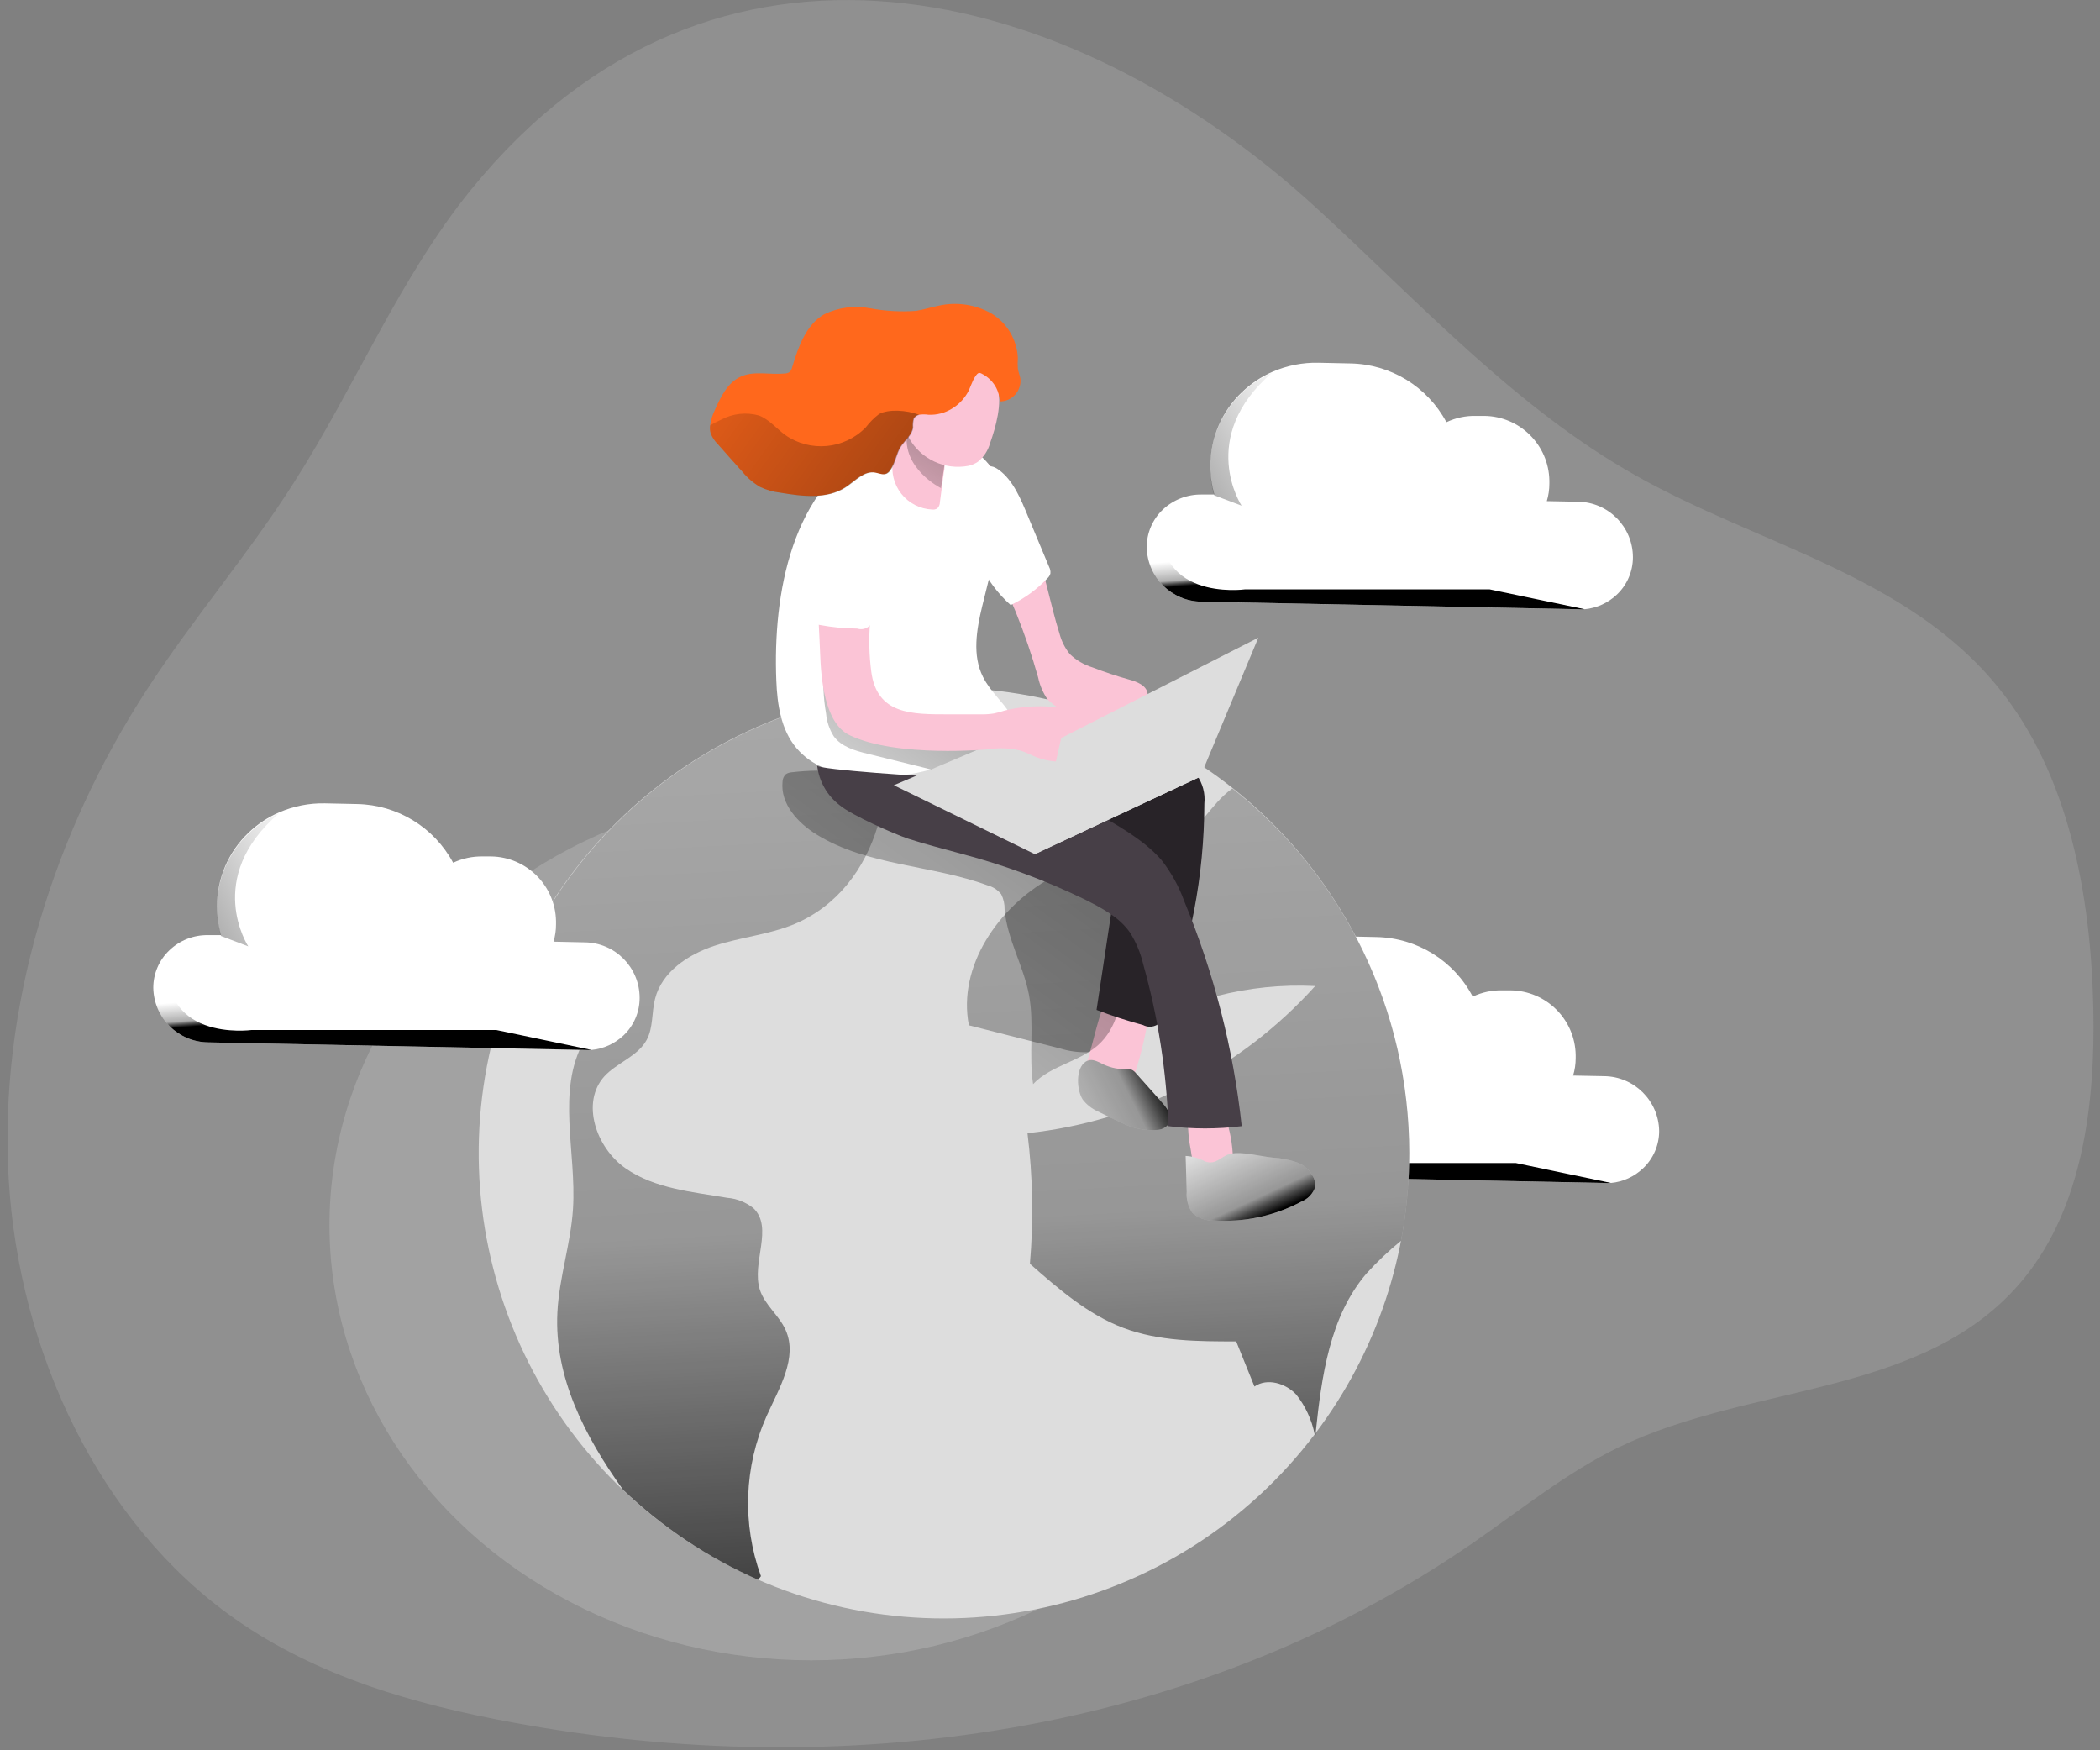 <?xml version="1.0" encoding="UTF-8"?>
<svg width="300px" height="250px" viewBox="0 0 300 250" version="1.1" xmlns="http://www.w3.org/2000/svg" xmlns:xlink="http://www.w3.org/1999/xlink">
    <rect x="0" y="0" width="300" height="250" fill="#808080" stroke="none"/>
    <title>Illustration 05</title>
    <defs>
        <linearGradient x1="53.521%" y1="61.371%" x2="45.683%" y2="38.377%" id="linearGradient-1">
            <stop stop-color="#000000" offset="1%"></stop>
            <stop stop-color="#000000" stop-opacity="0.69" offset="13%"></stop>
            <stop stop-color="#000000" stop-opacity="0.32" offset="25%"></stop>
            <stop stop-color="#000000" stop-opacity="0" offset="100%"></stop>
        </linearGradient>
        <linearGradient x1="-20.565%" y1="125.869%" x2="115.227%" y2="-9.687%" id="linearGradient-2">
            <stop stop-color="#000000" offset="1%"></stop>
            <stop stop-color="#000000" stop-opacity="0.69" offset="13%"></stop>
            <stop stop-color="#000000" stop-opacity="0.32" offset="25%"></stop>
            <stop stop-color="#000000" stop-opacity="0" offset="100%"></stop>
        </linearGradient>
        <linearGradient x1="52.833%" y1="141.062%" x2="45.489%" y2="-177.267%" id="linearGradient-3">
            <stop stop-color="#000000" offset="1%"></stop>
            <stop stop-color="#000000" stop-opacity="0.69" offset="13%"></stop>
            <stop stop-color="#000000" stop-opacity="0.32" offset="25%"></stop>
            <stop stop-color="#000000" stop-opacity="0" offset="100%"></stop>
        </linearGradient>
        <linearGradient x1="55.029%" y1="174.228%" x2="38.213%" y2="-261.4%" id="linearGradient-4">
            <stop stop-color="#000000" offset="1%"></stop>
            <stop stop-color="#000000" stop-opacity="0.69" offset="13%"></stop>
            <stop stop-color="#000000" stop-opacity="0.32" offset="25%"></stop>
            <stop stop-color="#000000" stop-opacity="0" offset="100%"></stop>
        </linearGradient>
        <linearGradient x1="93.902%" y1="33.552%" x2="-64.037%" y2="93.014%" id="linearGradient-5">
            <stop stop-color="#000000" offset="1%"></stop>
            <stop stop-color="#000000" stop-opacity="0.69" offset="13%"></stop>
            <stop stop-color="#000000" stop-opacity="0.32" offset="25%"></stop>
            <stop stop-color="#000000" stop-opacity="0" offset="100%"></stop>
        </linearGradient>
        <linearGradient x1="75.621%" y1="81.476%" x2="10.192%" y2="4.459%" id="linearGradient-6">
            <stop stop-color="#000000" offset="1%"></stop>
            <stop stop-color="#000000" stop-opacity="0.69" offset="13%"></stop>
            <stop stop-color="#000000" stop-opacity="0.32" offset="25%"></stop>
            <stop stop-color="#000000" stop-opacity="0" offset="100%"></stop>
        </linearGradient>
        <linearGradient x1="104.07%" y1="-26.884%" x2="-49.382%" y2="163.64%" id="linearGradient-7">
            <stop stop-color="#000000" offset="1%"></stop>
            <stop stop-color="#000000" stop-opacity="0.69" offset="13%"></stop>
            <stop stop-color="#000000" stop-opacity="0.32" offset="25%"></stop>
            <stop stop-color="#000000" stop-opacity="0" offset="100%"></stop>
        </linearGradient>
        <linearGradient x1="110.675%" y1="-8.565%" x2="-78.637%" y2="159.04%" id="linearGradient-8">
            <stop stop-color="#000000" offset="1%"></stop>
            <stop stop-color="#000000" stop-opacity="0.69" offset="13%"></stop>
            <stop stop-color="#000000" stop-opacity="0.32" offset="25%"></stop>
            <stop stop-color="#000000" stop-opacity="0" offset="100%"></stop>
        </linearGradient>
        <linearGradient x1="72.694%" y1="-35.099%" x2="11.511%" y2="196.731%" id="linearGradient-9">
            <stop stop-color="#000000" offset="1%"></stop>
            <stop stop-color="#000000" stop-opacity="0.69" offset="13%"></stop>
            <stop stop-color="#000000" stop-opacity="0.32" offset="25%"></stop>
            <stop stop-color="#000000" stop-opacity="0" offset="100%"></stop>
        </linearGradient>
        <linearGradient x1="53.529%" y1="61.363%" x2="45.675%" y2="38.385%" id="linearGradient-10">
            <stop stop-color="#000000" offset="1%"></stop>
            <stop stop-color="#000000" stop-opacity="0.69" offset="13%"></stop>
            <stop stop-color="#000000" stop-opacity="0.32" offset="25%"></stop>
            <stop stop-color="#000000" stop-opacity="0" offset="100%"></stop>
        </linearGradient>
        <linearGradient x1="-20.512%" y1="125.812%" x2="115.307%" y2="-9.687%" id="linearGradient-11">
            <stop stop-color="#000000" offset="1%"></stop>
            <stop stop-color="#000000" stop-opacity="0.69" offset="13%"></stop>
            <stop stop-color="#000000" stop-opacity="0.32" offset="25%"></stop>
            <stop stop-color="#000000" stop-opacity="0" offset="100%"></stop>
        </linearGradient>
        <linearGradient x1="53.523%" y1="61.369%" x2="45.664%" y2="38.376%" id="linearGradient-12">
            <stop stop-color="#000000" offset="1%"></stop>
            <stop stop-color="#000000" stop-opacity="0.69" offset="13%"></stop>
            <stop stop-color="#000000" stop-opacity="0.32" offset="25%"></stop>
            <stop stop-color="#000000" stop-opacity="0" offset="100%"></stop>
        </linearGradient>
        <linearGradient x1="-20.486%" y1="125.869%" x2="115.307%" y2="-9.687%" id="linearGradient-13">
            <stop stop-color="#000000" offset="1%"></stop>
            <stop stop-color="#000000" stop-opacity="0.69" offset="13%"></stop>
            <stop stop-color="#000000" stop-opacity="0.32" offset="25%"></stop>
            <stop stop-color="#000000" stop-opacity="0" offset="100%"></stop>
        </linearGradient>
        <linearGradient x1="143.017%" y1="74.825%" x2="-70.984%" y2="8.32%" id="linearGradient-14">
            <stop stop-color="#000000" offset="1%"></stop>
            <stop stop-color="#000000" stop-opacity="0.69" offset="13%"></stop>
            <stop stop-color="#000000" stop-opacity="0.32" offset="25%"></stop>
            <stop stop-color="#000000" stop-opacity="0" offset="100%"></stop>
        </linearGradient>
    </defs>
    <g id="DESIGN-SYSTEM" stroke="none" stroke-width="1" fill="none" fill-rule="evenodd">
        <g id="Illustrations" transform="translate(-629, -826)" fill-rule="nonzero">
            <g id="Illustration-05" transform="translate(629, 826)">
                <path d="M67.267,27.119 C57.076,39.671 50.729,55.278 41.946,68.989 C35.448,79.235 27.52,88.408 20.913,98.61 C7.744,118.928 -0.206,143.697 1.245,168.444 C2.697,193.191 14.242,217.625 33.487,231.173 C45.303,239.502 59.285,243.455 73.191,246.022 C120.011,254.686 170.404,248.014 210.412,220.386 C217.278,215.643 223.852,210.292 231.303,206.697 C250.44,197.448 275.264,199.592 289.137,182.61 C297.487,172.386 299.329,157.765 299.047,144.13 C298.711,127.755 295.505,110.556 285.531,98.274 C272.534,82.17 251.307,77.859 233.74,67.949 C216.617,58.343 202.809,43.235 188.101,29.74 C152.718,-2.74 101.816,-15.433 67.267,27.119 Z" id="Path" fill="#DDDDDD" opacity="0.18"></path>
                <path d="M237.022,161.534 C237.026,163.56 236.191,165.497 234.715,166.884 C233.465,168.072 231.851,168.805 230.134,168.964 C229.813,168.991 229.49,168.991 229.17,168.964 L175.375,167.881 C171.087,167.835 167.615,164.382 167.545,160.094 C167.537,158.069 168.364,156.13 169.83,154.733 C171.324,153.313 173.315,152.535 175.375,152.567 L177.206,152.567 C176.827,151.239 176.634,149.865 176.632,148.484 C176.626,144.495 178.263,140.679 181.159,137.935 C182.423,136.726 183.889,135.747 185.491,135.043 C187.566,134.139 189.813,133.696 192.076,133.744 L196.646,133.841 C202.437,133.959 207.704,137.222 210.39,142.354 C211.708,141.727 213.155,141.419 214.614,141.455 L215.794,141.455 C220.885,141.507 225.01,145.603 225.097,150.693 L225.097,151.137 C225.097,151.981 224.973,152.82 224.729,153.628 L229.181,153.715 C233.478,153.773 236.952,157.237 237.022,161.534 L237.022,161.534 Z" id="Path" fill="#FFFFFF"></path>
                <path d="M230.134,168.964 C229.813,168.991 229.49,168.991 229.17,168.964 L175.375,167.881 C171.087,167.835 167.615,164.382 167.545,160.094 C167.537,158.069 168.364,156.13 169.83,154.733 C167.664,168.022 181.581,166.116 181.581,166.116 L216.531,166.116 L230.134,168.964 Z" id="Path" fill="url(#linearGradient-1)"></path>
                <path d="M181.148,154.17 L177.238,152.686 C176.86,151.358 176.667,149.984 176.664,148.603 C176.658,144.614 178.296,140.798 181.191,138.054 C182.456,136.845 183.922,135.866 185.523,135.162 C174.704,144.433 181.148,154.17 181.148,154.17 Z" id="Path" fill="url(#linearGradient-2)"></path>
                <ellipse id="Oval" fill="#DDDDDD" opacity="0.23" cx="115.884" cy="174.996" rx="68.816" ry="62.155"></ellipse>
                <path d="M201.325,164.697 C201.343,179.127 196.646,193.168 187.949,204.682 L187.949,204.682 L187.809,204.877 C168.126,230.818 132.548,238.68 103.767,223.447 C74.987,208.215 61.48,174.374 71.862,143.511 C82.244,112.647 113.458,93.85 145.593,99.109 C177.729,104.368 201.322,132.134 201.325,164.697 L201.325,164.697 Z" id="Path" fill="#DDDDDD"></path>
                <path d="M113.469,132 C109.819,133.505 105.791,133.863 102.043,135.097 C98.296,136.332 94.538,138.823 93.574,142.679 C93.076,144.617 93.336,146.773 92.383,148.527 C91.116,150.888 88.148,151.776 86.35,153.726 C82.928,157.495 85.181,163.96 89.361,166.874 C93.542,169.787 98.881,170.231 103.884,171.087 C105.254,171.196 106.559,171.713 107.632,172.57 C110.545,175.354 107.318,180.39 108.552,184.224 C109.245,186.39 111.292,187.874 112.224,189.953 C114.011,193.917 111.303,198.292 109.516,202.256 C106.293,209.488 106.002,217.688 108.704,225.13 C108.579,225.309 108.442,225.48 108.292,225.639 C101.165,222.511 94.638,218.165 89.004,212.794 C83.513,205.094 79.17,196.7 79.625,187.473 C79.874,182.469 81.542,177.639 81.856,172.657 C82.375,164.567 79.451,155.783 83.415,148.722 C85.581,144.812 89.805,140.523 87.444,136.733 C83.274,137.339 78.78,137.437 74.957,135.986 C84.482,116.143 103.208,102.299 124.971,99.011 C129.087,110.773 125.816,126.801 113.469,132 Z" id="Path" fill="url(#linearGradient-3)"></path>
                <path d="M201.325,164.697 C201.329,168.902 200.934,173.097 200.144,177.227 C198.379,178.663 196.724,180.231 195.195,181.917 C189.942,188.069 188.805,196.603 187.949,204.661 L187.949,204.661 C187.949,204.834 187.949,205.007 187.895,205.17 C187.895,205.061 187.895,204.964 187.809,204.856 C187.391,202.786 186.489,200.845 185.177,199.191 C183.682,197.578 181.029,196.776 179.209,198.043 C178.343,195.877 177.473,193.729 176.599,191.599 C171.184,191.599 165.596,191.599 160.505,189.682 C155.415,187.765 151.202,184.094 147.13,180.509 C147.665,174.297 147.548,168.047 146.783,161.859 C162.602,160.142 177.234,152.659 187.884,140.838 C178.359,140.363 168.915,142.799 160.809,147.823 C159.076,148.906 157.321,150.119 155.296,150.292 C154.013,150.324 152.733,150.149 151.505,149.773 L138.412,146.448 C136.776,138.022 142.614,129.563 150.119,125.394 C155.751,122.274 162.585,122.881 167.989,120.152 C171.693,118.289 172.776,115.029 176.014,112.635 L176.079,112.635 C192.017,125.212 201.318,144.394 201.325,164.697 Z" id="Path" fill="url(#linearGradient-4)"></path>
                <path d="M155.426,151.235 C155.036,152.513 154.668,154.007 155.426,155.079 C155.799,155.538 156.289,155.886 156.845,156.087 C158.164,156.716 159.724,156.553 160.884,155.664 C161.479,155.014 161.9,154.224 162.108,153.368 C163.121,150.261 163.846,147.067 164.274,143.827 C164.356,143.529 164.356,143.215 164.274,142.917 C164.105,142.605 163.834,142.36 163.505,142.224 C161.783,141.303 159.087,140.567 158.09,142.603 C156.866,145.224 156.292,148.462 155.426,151.235 Z" id="Path" fill="#FBC4D6"></path>
                <path d="M160.635,152.718 C160.999,152.669 161.369,152.702 161.718,152.816 C161.956,152.948 162.163,153.128 162.325,153.347 L166.061,157.538 C166.787,158.35 167.545,159.466 167.036,160.43 C166.673,160.973 166.084,161.323 165.433,161.383 C163.623,161.548 161.804,161.191 160.191,160.354 C159.043,159.856 157.906,159.271 156.791,158.729 C155.962,158.353 155.237,157.78 154.679,157.061 C153.823,155.762 153.596,152.643 155.09,151.646 C155.859,151.159 156.531,151.505 157.256,151.841 C158.294,152.406 159.454,152.708 160.635,152.718 Z" id="Path" fill="#DDDDDD"></path>
                <path d="M176.134,165.509 C176.163,165.75 176.137,165.994 176.058,166.224 C175.929,166.447 175.742,166.63 175.516,166.755 C174.806,167.244 173.973,167.525 173.112,167.567 C172.24,167.6 171.403,167.223 170.848,166.549 C170.45,165.918 170.208,165.202 170.144,164.458 C169.827,162.861 169.671,161.235 169.679,159.606 C169.64,159.413 169.689,159.212 169.812,159.058 C169.935,158.903 170.12,158.811 170.318,158.805 C171.661,158.523 174.336,157.819 175.018,159.466 C175.713,161.407 176.09,163.448 176.134,165.509 L176.134,165.509 Z" id="Path" fill="#FBC4D6"></path>
                <path d="M181.819,165.347 C182.974,165.409 184.114,165.627 185.209,165.996 C186.31,166.377 187.204,167.197 187.679,168.26 C187.897,168.775 187.924,169.351 187.755,169.884 C187.38,170.676 186.724,171.298 185.913,171.628 C182.064,173.674 177.722,174.608 173.372,174.325 C172.256,174.37 171.165,173.982 170.329,173.242 C169.724,172.347 169.442,171.274 169.527,170.199 L169.375,165.108 C170.356,165.152 171.312,165.423 172.17,165.899 C173.773,166.44 174.401,165.141 175.722,164.816 C177.444,164.415 180.065,165.173 181.819,165.347 Z" id="Path" fill="#DDDDDD"></path>
                <path d="M160.635,152.718 C160.999,152.669 161.369,152.702 161.718,152.816 C161.956,152.948 162.163,153.128 162.325,153.347 L166.061,157.538 C166.787,158.35 167.545,159.466 167.036,160.43 C166.673,160.973 166.084,161.323 165.433,161.383 C163.623,161.548 161.804,161.191 160.191,160.354 C159.043,159.856 157.906,159.271 156.791,158.729 C155.962,158.353 155.237,157.78 154.679,157.061 C153.823,155.762 153.596,152.643 155.09,151.646 C155.859,151.159 156.531,151.505 157.256,151.841 C158.294,152.406 159.454,152.708 160.635,152.718 Z" id="Path" fill="url(#linearGradient-5)"></path>
                <path d="M181.819,165.347 C182.974,165.409 184.114,165.627 185.209,165.996 C186.31,166.377 187.204,167.197 187.679,168.26 C187.897,168.775 187.924,169.351 187.755,169.884 C187.38,170.676 186.724,171.298 185.913,171.628 C182.064,173.674 177.722,174.608 173.372,174.325 C172.256,174.37 171.165,173.982 170.329,173.242 C169.724,172.347 169.442,171.274 169.527,170.199 L169.375,165.108 C170.356,165.152 171.312,165.423 172.17,165.899 C173.773,166.44 174.401,165.141 175.722,164.816 C177.444,164.415 180.065,165.173 181.819,165.347 Z" id="Path" fill="url(#linearGradient-6)"></path>
                <path d="M120.119,110.199 C117.789,109.996 115.445,110.033 113.123,110.307 C112.819,110.322 112.524,110.416 112.267,110.578 C111.968,110.859 111.796,111.25 111.791,111.661 C111.466,114.801 113.957,117.531 116.643,119.188 C123.91,123.693 133.072,123.52 141.097,126.466 C141.863,126.669 142.543,127.113 143.036,127.733 C143.371,128.405 143.534,129.149 143.513,129.899 C143.87,134.134 146.22,137.946 147,142.116 C147.78,146.285 146.946,150.65 147.585,154.852 C150.217,152.047 154.7,151.603 157.332,148.83 C159.801,146.274 160.289,142.462 160.657,138.931 L161.653,129.249 C162.035,127.805 161.284,126.301 159.899,125.74 C148.051,118.083 134.166,111.412 120.119,110.199 Z" id="Path" fill="url(#linearGradient-7)"></path>
                <path d="M168.032,109.224 C169.127,109.443 170.142,109.956 170.968,110.708 C171.814,111.887 172.2,113.336 172.051,114.78 C172.025,125.056 170.082,135.238 166.321,144.801 C166.25,145.484 165.844,146.087 165.239,146.41 C164.633,146.733 163.907,146.735 163.3,146.415 C161.047,145.807 158.828,145.084 156.65,144.249 L159.596,124.755 C159.736,124.214 159.706,123.642 159.509,123.119 C159.291,122.748 158.987,122.436 158.621,122.209 C155.261,119.765 151.712,117.592 148.007,115.711 C145.051,114.217 141.661,112.462 140.859,109.3 C140.522,108.203 140.74,107.011 141.444,106.105 C141.912,105.645 142.464,105.277 143.069,105.022 C145.029,104.058 147.498,102.856 149.751,103.051 C151.56,103.235 152.253,104.274 153.758,105.043 C157.939,107.123 163.495,107.903 168.032,109.224 Z" id="Path" fill="#282328"></path>
                <path d="M147.91,78.217 C149.361,82.213 150.076,86.448 151.354,90.487 C151.634,91.558 152.135,92.558 152.827,93.422 C153.745,94.304 154.858,94.957 156.076,95.329 C157.773,95.986 159.498,96.56 161.253,97.051 C162.422,97.365 163.819,97.906 163.949,99.097 C163.977,99.495 163.895,99.892 163.711,100.245 C162.791,101.886 161.085,102.932 159.206,103.007 C157.361,103.057 155.523,102.755 153.791,102.119 C152.213,101.8 150.766,101.02 149.632,99.877 C148.987,98.927 148.535,97.86 148.3,96.736 C146.522,90.427 144.056,84.333 140.946,78.563 C140.015,77.039 139.287,75.401 138.78,73.69 C138.065,70.7 138.054,63.617 141.141,66.217 C143.632,68.318 146.816,75.249 147.91,78.217 Z" id="Path" fill="#FBC4D6"></path>
                <path d="M136.094,108.845 C137.92,108.137 139.696,107.309 141.412,106.365 C147.91,102.769 142.592,101.004 140.426,96.682 C138.877,93.617 139.505,89.946 140.307,86.621 C141.726,80.773 143.621,74.708 142.256,68.87 C142.086,67.923 141.717,67.022 141.173,66.227 C140.776,65.734 140.317,65.294 139.809,64.917 C138.437,63.732 136.858,62.81 135.152,62.199 C131.903,61.116 128.22,61.906 125.134,63.455 C113.004,69.542 110.415,84.91 110.903,97.202 C111.032,100.614 111.563,104.22 113.762,106.83 C115.96,109.44 119.069,110.437 122.253,110.827 C126.959,111.308 131.712,110.627 136.094,108.845 L136.094,108.845 Z" id="Path" fill="#FFFFFF"></path>
                <path d="M118.007,101.892 C118.105,103.045 118.476,104.159 119.09,105.141 C120.173,106.668 122.166,107.231 123.996,107.675 L132.238,109.711 C133.243,110.016 134.286,110.173 135.336,110.177 C137.588,110.069 139.527,108.628 141.314,107.242 C141.771,106.929 142.167,106.537 142.484,106.083 C137.935,105.65 133.397,105.195 128.87,104.534 C126.206,104.144 123.39,103.603 121.43,101.773 C120.417,100.772 119.646,99.553 119.177,98.209 C118.852,97.375 118.7,95.253 117.758,95.069 C117.521,97.343 117.605,99.64 118.007,101.892 Z" id="Path" fill="url(#linearGradient-8)"></path>
                <path d="M134.274,71.718 C134.274,72.06 134.137,72.387 133.895,72.628 C133.67,72.761 133.407,72.814 133.148,72.78 C131.431,72.699 129.833,71.88 128.765,70.532 C127.698,69.184 127.266,67.441 127.581,65.751 C127.776,64.668 128.242,63.736 128.534,62.718 C129.108,60.682 129.011,58.386 130.3,56.708 C131.415,59.261 132.689,61.742 134.112,64.137 C134.849,65.102 135.111,66.347 134.827,67.527 L134.274,71.718 Z" id="Path" fill="#FBC4D6"></path>
                <path d="M134.913,66.477 L134.426,69.726 C134.426,69.726 128.848,66.964 129.574,61.841 C130.3,56.718 134.913,66.477 134.913,66.477 Z" id="Path" fill="url(#linearGradient-9)"></path>
                <path d="M141.433,63.314 C141.147,64.355 140.541,65.279 139.7,65.957 C139.299,66.228 138.851,66.423 138.379,66.531 C134.977,67.191 131.537,65.586 129.856,62.556 C128.293,59.528 128.127,55.969 129.401,52.809 C129.916,51.096 131.083,49.653 132.65,48.791 C134.39,48.104 136.358,48.336 137.892,49.408 C139.943,50.84 141.529,52.844 142.451,55.17 C143.242,57.542 142.245,61.051 141.433,63.314 Z" id="Path" fill="#FBC4D6"></path>
                <path d="M165.921,122.838 C167.309,124.605 168.405,126.583 169.17,128.697 C173.429,138.968 176.197,149.796 177.39,160.852 C173.912,161.285 170.395,161.285 166.917,160.852 C166.645,153.047 165.441,145.303 163.332,137.783 C162.959,136.165 162.319,134.62 161.437,133.213 C159.888,130.971 157.343,129.671 154.939,128.458 C149.313,125.725 143.433,123.548 137.383,121.96 C134.827,121.256 132.249,120.606 129.736,119.794 C127.625,119.079 121.7,116.458 119.989,115.04 C118.177,113.666 117.004,111.612 116.74,109.354 C116.74,109.917 133.245,111.043 134.426,110.913 C138.401,110.491 143.09,108.217 147.011,109.83 C150.076,111.087 152.881,113.708 155.675,115.516 C159.065,117.639 163.202,119.697 165.921,122.838 Z" id="Path" fill="#473F47"></path>
                <polygon id="Path" fill="#DDDDDD" points="147.834 122.004 127.69 112.159 151.31 102.141 171.466 110.946"></polygon>
                <path d="M117.152,75.78 C117.152,76.159 117.054,76.527 117.011,76.863 C116.415,82.408 116.957,87.845 117.162,93.357 C117.292,96.769 117.736,103.267 121.365,105.011 C128.144,108.26 141.227,107.025 141.227,107.025 C142.744,106.782 144.295,106.845 145.787,107.209 C146.599,107.458 147.347,107.881 148.137,108.184 C150.996,109.267 154.191,108.726 157.202,108.184 C157.721,108.123 158.222,107.957 158.675,107.697 C159.768,106.726 159.879,105.057 158.924,103.949 C157.947,102.922 156.676,102.223 155.285,101.946 C151.483,100.705 147.41,100.547 143.523,101.491 C143.027,101.658 142.52,101.796 142.007,101.903 C141.406,102 140.797,102.044 140.188,102.032 L135.574,102.032 C130.267,102.032 125.264,102.097 124.462,95.892 C124.166,93.593 124.108,91.271 124.289,88.96 C124.603,84.791 125.697,80.653 125.469,76.484 C125.456,75.161 125.125,73.861 124.505,72.693 C123.867,71.513 122.661,70.751 121.321,70.679 C119.934,70.782 118.701,71.604 118.072,72.845 C117.593,73.76 117.281,74.754 117.152,75.78 Z" id="Path" fill="#FBC4D6"></path>
                <polygon id="Path" fill="#DDDDDD" points="179.762 91.083 151.603 105.412 147.834 122.004 171.466 110.946"></polygon>
                <path d="M142.819,57.336 C142.789,56.305 142.407,55.315 141.736,54.531 C141.396,54.136 140.994,53.799 140.545,53.534 C139.917,53.166 139.765,53.134 139.354,53.729 C138.823,54.498 138.65,55.397 138.162,56.199 C137.629,57.087 136.885,57.831 135.996,58.365 C134.997,58.984 133.835,59.29 132.661,59.242 C132.194,59.171 131.719,59.171 131.253,59.242 C130.935,59.302 130.661,59.5 130.505,59.783 C130.394,60.188 130.353,60.61 130.386,61.029 C130.289,62.112 129.217,62.881 128.621,63.823 C128.025,64.765 127.852,66.162 127.137,67.17 C127.004,67.372 126.822,67.536 126.606,67.646 C126.097,67.863 125.523,67.581 124.993,67.484 C123.422,67.213 122.155,68.675 120.812,69.563 C118.116,71.339 114.585,70.884 111.401,70.354 C110.426,70.236 109.476,69.965 108.585,69.552 C107.623,68.985 106.768,68.251 106.061,67.386 C104.881,66.087 103.711,64.765 102.552,63.444 C102.122,63.021 101.779,62.517 101.545,61.96 C101.421,61.572 101.388,61.161 101.448,60.758 C101.553,60.006 101.776,59.275 102.108,58.592 C102.953,56.697 103.939,54.639 105.845,53.783 C107.751,52.928 110.004,53.567 112.105,53.35 C112.361,53.35 112.61,53.27 112.819,53.123 C112.987,52.934 113.106,52.707 113.166,52.462 C114.043,49.549 115.137,46.386 117.758,44.881 C119.778,43.911 122.054,43.611 124.256,44.025 C126.436,44.437 128.661,44.565 130.874,44.404 C131.957,44.231 133.04,43.874 134.123,43.657 C136.655,43.094 139.306,43.48 141.574,44.74 C143.847,46.093 145.288,48.498 145.408,51.141 C145.365,51.649 145.365,52.16 145.408,52.668 C145.484,53.144 145.69,53.61 145.765,54.087 C145.855,54.92 145.584,55.752 145.022,56.372 C144.459,56.993 143.657,57.344 142.819,57.336 Z" id="Path" fill="#FF681C"></path>
                <path d="M116.166,78.856 C115.832,81.921 115.796,85.011 116.058,88.083 C116.045,88.35 116.113,88.614 116.253,88.841 C116.483,89.093 116.8,89.248 117.141,89.274 C118.895,89.601 120.674,89.771 122.458,89.783 C122.965,89.945 123.518,89.873 123.966,89.586 C124.414,89.299 124.711,88.828 124.776,88.3 C125.751,84.227 126.715,80.155 127.451,76.029 C127.744,74.372 127.949,72.509 126.953,71.166 C125.513,69.217 121.625,69 119.751,70.419 C117.487,72.162 116.523,76.235 116.166,78.856 Z" id="Path" fill="#FFFFFF"></path>
                <path d="M146.816,73.657 L149.881,81 C150.032,81.285 150.093,81.611 150.054,81.931 C149.976,82.195 149.826,82.431 149.621,82.614 C148.124,84.197 146.347,85.489 144.379,86.426 C142.565,84.805 141.092,82.839 140.047,80.643 C139.029,78.032 139.256,75.13 139.56,72.347 C139.744,70.581 139.679,64.906 142.679,67.105 C144.769,68.61 145.874,71.394 146.816,73.657 Z" id="Path" fill="#FFFFFF"></path>
                <path d="M91.375,142.538 C91.377,144.561 90.547,146.496 89.079,147.888 C87.828,149.074 86.215,149.806 84.498,149.968 C84.177,149.984 83.855,149.984 83.534,149.968 L29.74,148.884 C25.446,148.838 21.969,145.381 21.899,141.087 C21.897,139.064 22.727,137.129 24.195,135.736 C25.682,134.306 27.677,133.527 29.74,133.57 L31.57,133.57 C31.187,132.24 30.993,130.861 30.996,129.477 C30.989,125.487 32.627,121.671 35.523,118.928 C36.786,117.72 38.253,116.744 39.856,116.047 C41.93,115.142 44.177,114.698 46.44,114.747 L51.011,114.845 C56.764,114.952 62.011,118.157 64.733,123.227 C66.054,122.611 67.499,122.303 68.957,122.329 L70.137,122.329 C75.226,122.392 79.342,126.489 79.43,131.578 L79.43,132.022 C79.434,132.862 79.313,133.697 79.072,134.502 L83.523,134.599 C87.876,134.641 91.382,138.185 91.375,142.538 L91.375,142.538 Z" id="Path" fill="#FFFFFF"></path>
                <path d="M84.498,149.968 C84.177,149.984 83.855,149.984 83.534,149.968 L29.74,148.884 C25.446,148.838 21.969,145.381 21.899,141.087 C21.897,139.064 22.727,137.129 24.195,135.736 C22.083,149.014 35.946,147.119 35.946,147.119 L70.895,147.119 L84.498,149.968 Z" id="Path" fill="url(#linearGradient-10)"></path>
                <path d="M35.469,135.173 L31.57,133.69 C31.187,132.359 30.993,130.981 30.996,129.596 C30.989,125.606 32.627,121.79 35.523,119.047 C36.786,117.839 38.253,116.863 39.856,116.166 C29.058,125.437 35.469,135.173 35.469,135.173 Z" id="Path" fill="url(#linearGradient-11)"></path>
                <path d="M233.274,79.592 C233.276,81.617 232.441,83.553 230.968,84.942 C229.712,86.128 228.095,86.86 226.375,87.022 C226.055,87.049 225.732,87.049 225.412,87.022 L171.628,85.939 C167.373,85.882 163.924,82.471 163.819,78.217 C163.797,76.173 164.624,74.211 166.105,72.801 C167.603,71.382 169.597,70.605 171.661,70.635 L173.48,70.635 C173.102,69.307 172.908,67.933 172.906,66.552 C172.9,62.563 174.538,58.748 177.433,56.004 C178.696,54.793 180.163,53.814 181.765,53.112 C183.84,52.206 186.087,51.762 188.35,51.812 L192.921,51.91 C198.674,52.016 203.92,55.227 206.632,60.303 C207.95,59.678 209.397,59.37 210.856,59.404 L212.036,59.404 C217.127,59.456 221.252,63.552 221.339,68.643 L221.339,69.087 C221.339,69.93 221.215,70.77 220.971,71.578 L225.422,71.664 C229.766,71.718 233.263,75.248 233.274,79.592 Z" id="Path" fill="#FFFFFF"></path>
                <path d="M226.386,87.022 C226.066,87.049 225.743,87.049 225.422,87.022 L171.639,85.939 C167.38,85.887 163.924,82.475 163.819,78.217 C163.797,76.173 164.624,74.211 166.105,72.801 C163.939,86.09 177.856,84.184 177.856,84.184 L212.805,84.184 L226.386,87.022 Z" id="Path" fill="url(#linearGradient-12)"></path>
                <path d="M177.368,72.227 L173.458,70.744 C173.08,69.416 172.887,68.042 172.884,66.661 C172.878,62.671 174.516,58.856 177.412,56.112 C178.675,54.901 180.141,53.922 181.744,53.22 C170.957,62.491 177.368,72.227 177.368,72.227 Z" id="Path" fill="url(#linearGradient-13)"></path>
                <path d="M131.329,59.264 C131.011,59.324 130.737,59.522 130.581,59.805 C130.469,60.21 130.429,60.632 130.462,61.051 C130.365,62.134 129.292,62.903 128.697,63.845 C128.101,64.787 127.928,66.184 127.213,67.191 C127.08,67.393 126.897,67.558 126.682,67.668 C126.173,67.884 125.599,67.603 125.069,67.505 C123.498,67.235 122.231,68.697 120.888,69.585 C118.191,71.361 114.661,70.906 111.477,70.375 C110.475,70.259 109.498,69.981 108.585,69.552 C107.623,68.985 106.768,68.251 106.061,67.386 C104.881,66.087 103.711,64.765 102.552,63.444 C102.122,63.021 101.779,62.517 101.545,61.96 C101.421,61.572 101.388,61.161 101.448,60.758 C101.953,60.453 102.477,60.182 103.018,59.946 C104.678,59.055 106.619,58.841 108.433,59.35 C109.884,59.913 110.913,61.202 112.159,62.123 C115.746,64.635 120.626,64.176 123.682,61.04 C124.228,60.321 124.869,59.679 125.588,59.134 C126.877,58.43 129.498,58.538 131.329,59.264 Z" id="Path" fill="url(#linearGradient-14)"></path>
            </g>
        </g>
    </g>
</svg>